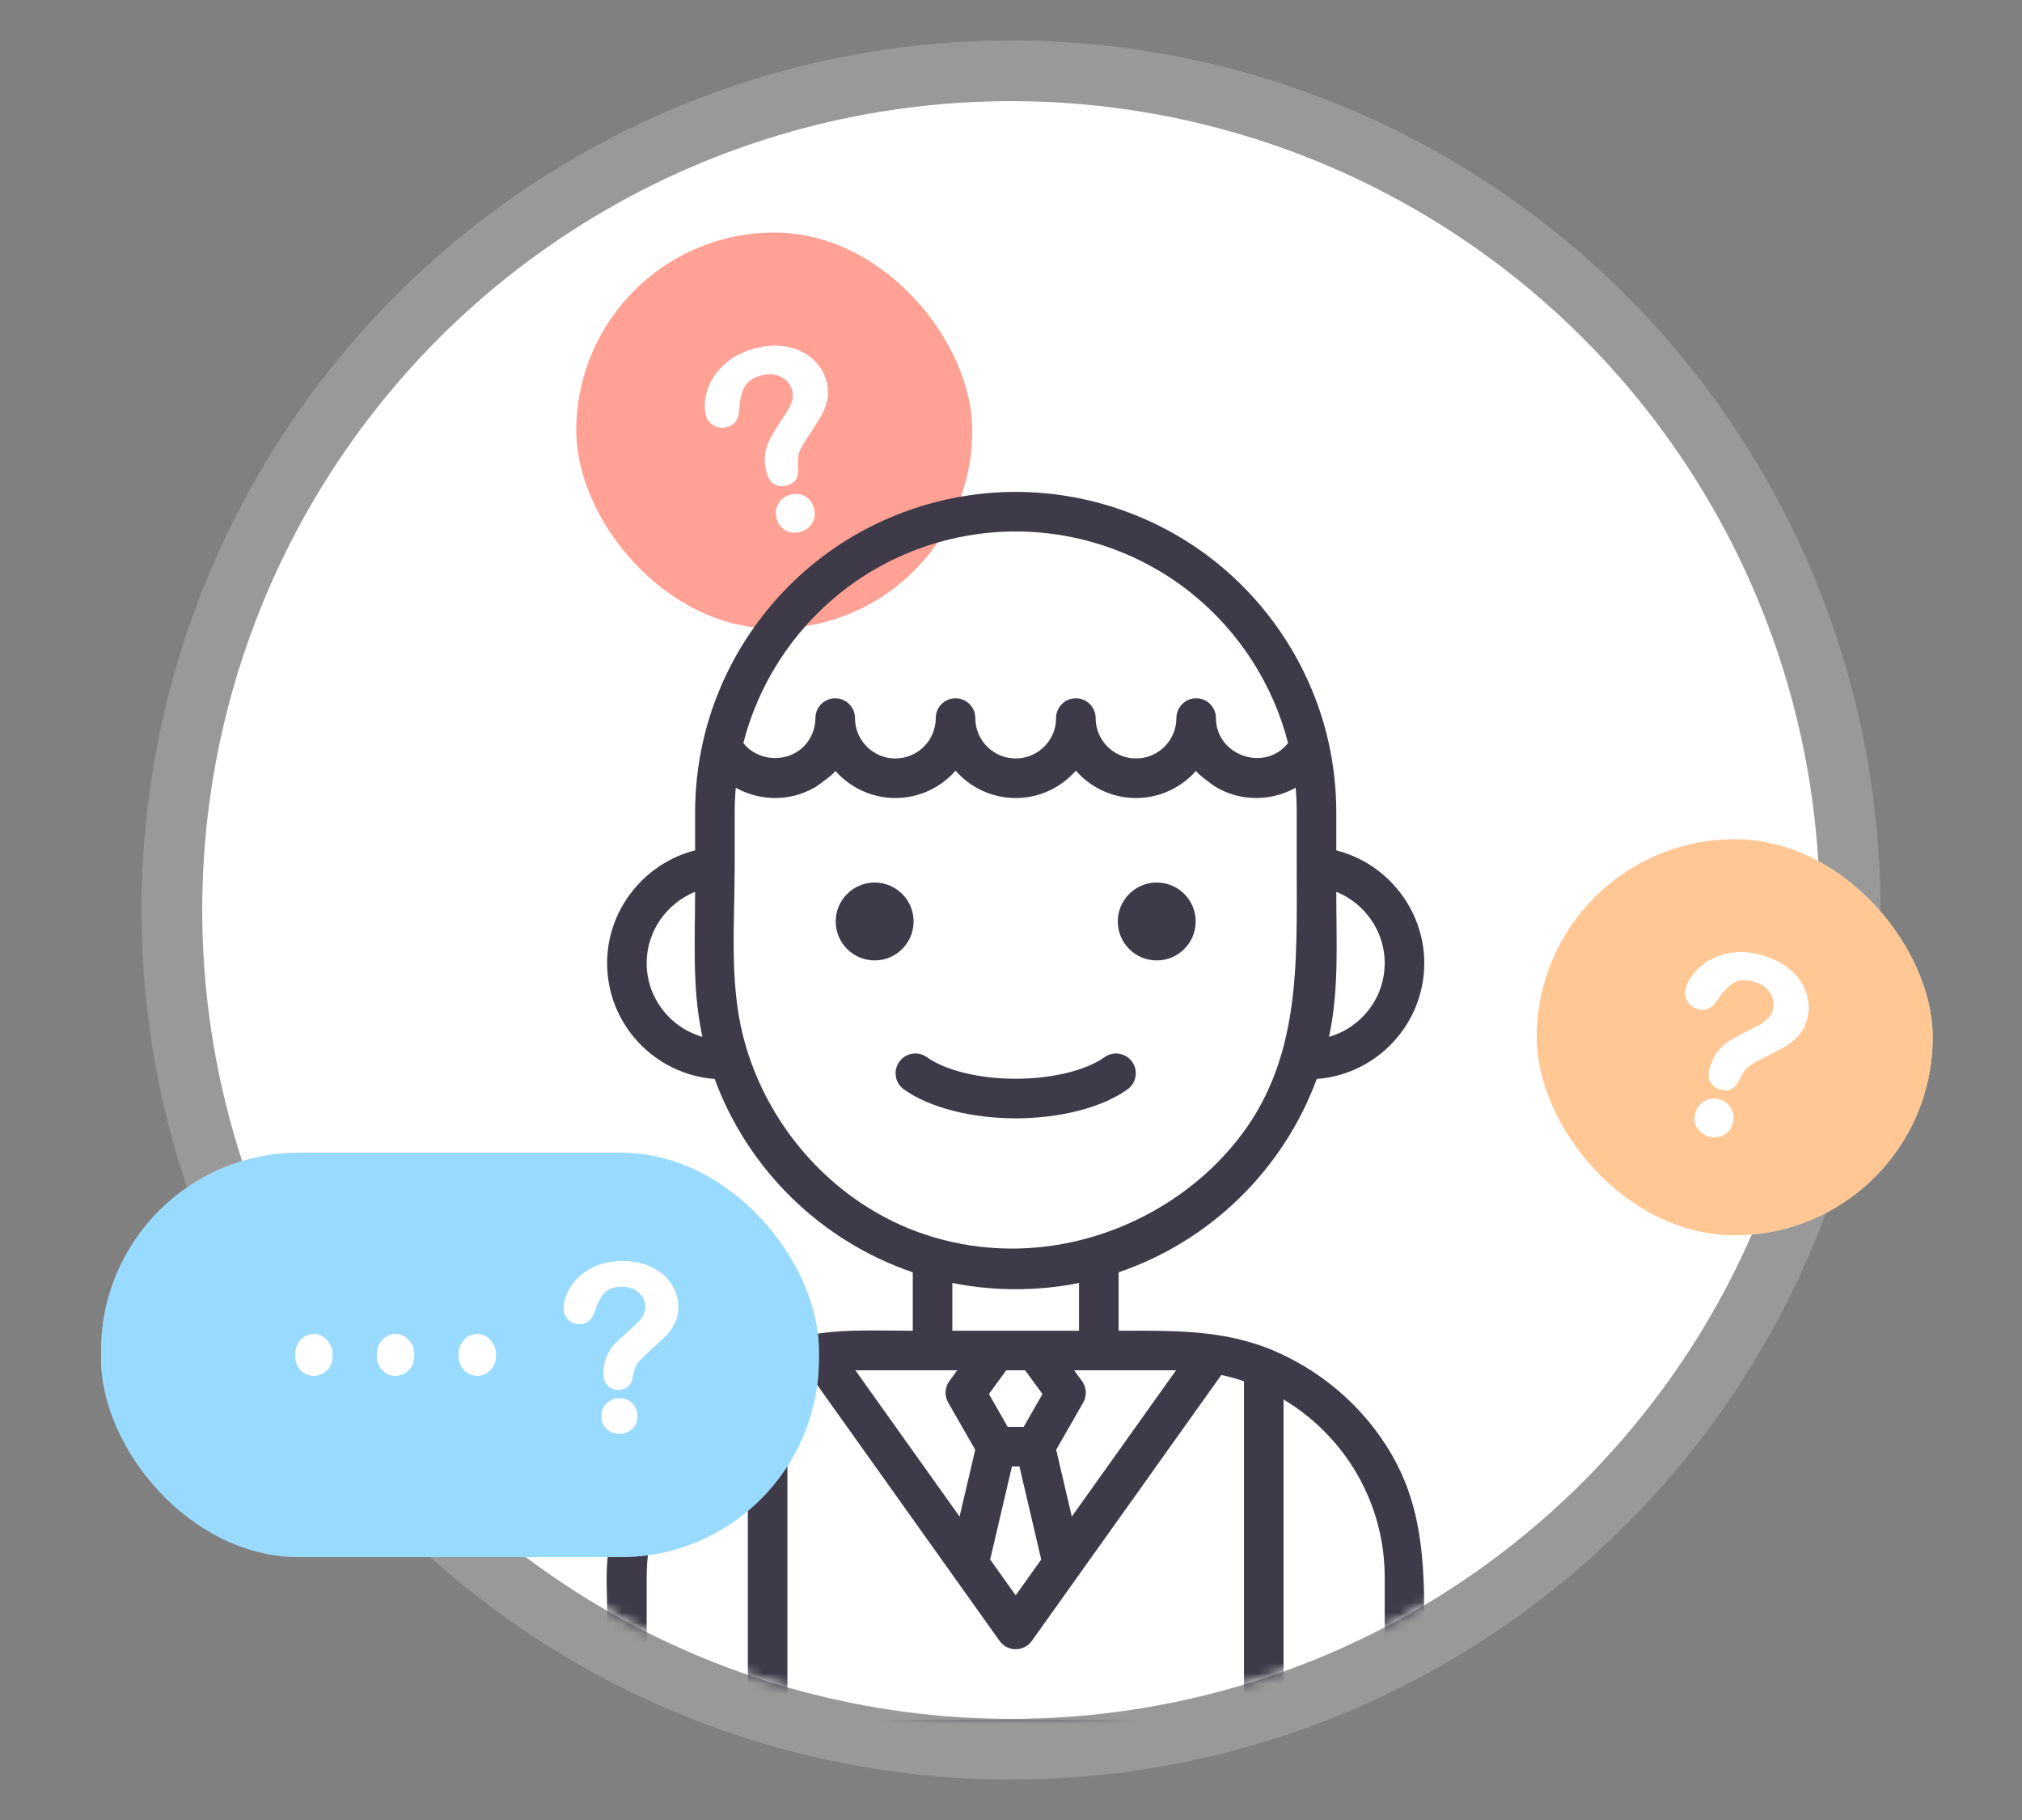 <svg xmlns="http://www.w3.org/2000/svg" width="200" height="180" fill="none" viewBox="0 0 200 180">
    <rect x="0" y="0" width="200" height="180" fill="#808080" stroke="none"/>
    <circle cx="100" cy="90" r="80" fill="#fff"/>
    <circle cx="100" cy="90" r="83" stroke="#fff" stroke-opacity=".2" stroke-width="6"/>
    <mask id="8bykcwu0ra" width="160" height="160" x="20" y="10" maskUnits="userSpaceOnUse">
        <circle cx="100" cy="90" r="80" fill="#fff"/>
    </mask>
    <g mask="url(#8bykcwu0ra)">
        <rect width="39.17" height="39.17" x="57" y="23" fill="#FF624D" fill-opacity=".6" rx="19.585"/>
        <path fill="#fff" d="M69.913 41.114c-.2-.749-.163-1.57.113-2.463.274-.902.805-1.728 1.592-2.48.787-.751 1.795-1.292 3.025-1.621 1.143-.306 2.209-.364 3.198-.173.987.184 1.814.575 2.48 1.173.676.596 1.128 1.32 1.356 2.171.18.67.199 1.295.058 1.873-.133.576-.339 1.1-.618 1.572-.273.462-.779 1.257-1.516 2.383-.202.316-.36.591-.476.825-.109.223-.182.425-.218.603-.039.171-.06.342-.066.512 0 .16.01.445.026.855.07.86-.289 1.395-1.077 1.606-.41.11-.793.07-1.148-.123-.348-.194-.593-.555-.734-1.083-.178-.662-.228-1.261-.152-1.797.074-.543.232-1.042.474-1.495.24-.462.58-1.022 1.02-1.68.386-.577.66-1.005.821-1.285.167-.29.289-.593.365-.909.084-.318.082-.639-.005-.962-.168-.63-.547-1.099-1.137-1.406-.58-.309-1.242-.364-1.983-.165-.867.232-1.446.624-1.738 1.175-.294.543-.468 1.279-.524 2.206-.03.963-.418 1.544-1.167 1.745-.442.118-.857.065-1.247-.16-.384-.235-.625-.534-.722-.897zm9.243 11.413c-.481.129-.944.088-1.39-.122-.438-.22-.733-.61-.883-1.17-.133-.497-.072-.96.184-1.393.257-.432.637-.715 1.141-.85.497-.133.96-.076 1.39.172.43.248.71.62.844 1.117.148.552.087 1.033-.184 1.444-.27.41-.637.677-1.102.802z"/>
        <path fill="#fff" d="M70.026 38.65l.075.024-.075-.023zm7.815-4.273l-.015.077.015-.077zm2.48 1.173l-.052.058h.001l.052-.058zm1.414 4.044l-.076-.019v.001l.076.018zm-.618 1.572l.067.04-.067-.04zm-1.516 2.383l-.065-.043v.001l.065.042zm-.476.825l-.07-.035.07.035zm-.218.603l.076.018v-.002l-.076-.016zm-.066.512l-.078-.002v.002h.078zm.026.855l-.078.003v.003l.078-.006zm-2.225 1.483l-.038.069.038-.069zm-.886-2.88l.077.011-.077-.01zm.474-1.495l.069.037v-.001l-.07-.036zm1.02-1.68l-.066-.044.065.044zm1.186-2.194l-.076-.02v.002l.076.018zm-1.142-2.368l-.036.07.036-.07zm-3.72 1.01l.068.037-.069-.037zm-.525 2.206l-.078-.005v.003l.078.002zm-2.414 1.585l-.04.066v.002l.04-.068zm7.132 10.394l-.035.07h.001l.034-.07zm1.83-3.24l-.038.067.039-.068zm-9.608-8.071c-.196-.732-.16-1.538.112-2.42l-.15-.046c-.28.904-.319 1.74-.113 2.507l.15-.041zm.112-2.42c.27-.887.792-1.702 1.57-2.446l-.108-.113c-.795.76-1.333 1.597-1.612 2.513l.15.046zm1.57-2.446c.777-.741 1.773-1.276 2.992-1.602l-.04-.152c-1.24.332-2.261.879-3.06 1.64l.109.114zm2.992-1.602c1.133-.304 2.187-.36 3.163-.172l.03-.154c-1.003-.194-2.081-.135-3.234.174l.041.152zm3.163-.172c.975.181 1.788.566 2.444 1.154l.104-.116c-.68-.61-1.52-1.006-2.52-1.192l-.028.154zm2.444 1.155c.664.586 1.107 1.297 1.331 2.133l.151-.04c-.232-.867-.692-1.605-1.378-2.21l-.104.117zm1.331 2.133c.177.66.195 1.27.058 1.834l.152.036c.144-.593.124-1.23-.059-1.91l-.15.04zm.058 1.834c-.132.57-.335 1.086-.61 1.55l.135.08c.284-.48.493-1.01.627-1.594l-.152-.036zm-.61 1.55c-.272.46-.776 1.254-1.513 2.38l.13.086c.738-1.127 1.244-1.922 1.519-2.386l-.135-.08zm-1.514 2.381c-.203.318-.364.595-.48.832l.14.07c.114-.23.27-.503.472-.817l-.132-.085zm-.48.833c-.111.227-.187.434-.225.622l.154.031c.034-.17.105-.365.212-.585l-.141-.069zm-.225.62c-.04.176-.062.351-.067.527l.156.005c.005-.166.026-.331.064-.497l-.153-.035zm-.067.53c0 .161.01.448.026.857l.157-.006c-.017-.41-.026-.694-.026-.852h-.157zm.026.86c.034.418-.037.748-.204.997-.166.248-.435.426-.815.528l.04.151c.407-.109.713-.305.906-.592.192-.287.265-.655.23-1.096l-.157.012zm-1.02 1.525c-.391.105-.753.065-1.09-.117l-.075.138c.375.202.778.245 1.206.13l-.04-.151zm-1.09-.116c-.322-.18-.557-.52-.695-1.035l-.152.04c.145.541.4.924.772 1.132l.076-.137zm-.695-1.035c-.176-.655-.225-1.243-.15-1.766l-.156-.022c-.078.549-.025 1.159.154 1.828l.152-.04zm-.15-1.766c.072-.535.227-1.025.465-1.47l-.139-.073c-.246.462-.407.97-.482 1.522l.156.02zm.465-1.47c.238-.458.576-1.015 1.016-1.673l-.13-.087c-.442.66-.784 1.223-1.025 1.688l.14.072zm1.015-1.673c.387-.576.662-1.006.825-1.289l-.136-.078c-.16.277-.433.704-.819 1.28l.13.087zm.825-1.289c.17-.296.295-.606.373-.93l-.152-.036c-.074.308-.193.604-.357.888l.136.078zm.373-.928c.087-.331.085-.666-.005-1.002l-.151.04c.083.31.084.618.004.922l.152.04zm-.005-1.002c-.175-.652-.568-1.138-1.176-1.455l-.073.139c.57.297.935.748 1.098 1.357l.151-.041zm-1.176-1.455c-.601-.32-1.283-.375-2.04-.172l.04.151c.726-.194 1.366-.139 1.927.16l.073-.139zm-2.04-.172c-.879.235-1.481.637-1.787 1.214l.138.074c.278-.525.834-.907 1.69-1.137l-.041-.151zm-1.787 1.214c-.301.557-.477 1.305-.533 2.238l.156.01c.056-.921.229-1.644.515-2.174l-.138-.074zm-.533 2.24c-.015.472-.117.843-.3 1.118-.184.273-.451.458-.81.554l.041.151c.39-.104.692-.31.898-.618.206-.307.312-.709.327-1.2l-.156-.004zm-1.11 1.672c-.421.113-.815.062-1.187-.152l-.078.136c.408.235.845.291 1.306.167l-.04-.15zm-1.185-.151c-.37-.227-.596-.51-.687-.85l-.151.04c.103.386.359.7.756.944l.082-.134zm8.46 10.507c-.464.124-.908.085-1.336-.117l-.067.142c.462.218.944.26 1.443.127l-.04-.152zm-1.334-.116c-.416-.209-.698-.578-.843-1.12l-.152.04c.155.577.462.988.925 1.22l.07-.14zm-.843-1.12c-.128-.477-.07-.92.176-1.333l-.135-.08c-.267.45-.331.937-.193 1.453l.152-.04zm.176-1.333c.245-.413.608-.685 1.093-.815l-.04-.151c-.523.14-.921.436-1.188.886l.135.08zm1.093-.815c.478-.128.92-.072 1.33.165l.079-.136c-.449-.259-.933-.318-1.45-.18l.041.151zm1.33.165c.412.237.68.592.808 1.07l.152-.041c-.139-.516-.433-.906-.881-1.165l-.078.136zm.808 1.07c.143.534.083.99-.173 1.38l.13.086c.285-.433.347-.938.195-1.507l-.152.04zm-.173 1.38c-.26.394-.612.65-1.058.77l.04.15c.485-.13.868-.408 1.149-.834l-.131-.087z"/>
        <path fill="#3E3A49" d="M86.514 94.987c2.127 0 3.852-1.725 3.852-3.852 0-2.128-1.725-3.852-3.852-3.852s-3.852 1.724-3.852 3.852c0 2.127 1.725 3.852 3.852 3.852zM114.415 94.987c2.127 0 3.852-1.725 3.852-3.852 0-2.128-1.725-3.852-3.852-3.852-2.128 0-3.852 1.724-3.852 3.852 0 2.127 1.724 3.852 3.852 3.852z"/>
        <path fill="#3E3A49" d="M140.736 154.965c-.241-3.448-.871-6.824-2.503-10.036-2.571-5.058-6.964-9.073-12.164-11.312-4.999-2.153-10.1-2.007-15.425-2.007v-5.778c9.065-3.081 16.3-10.158 19.596-19.121 5.939-.441 10.638-5.412 10.638-11.462 0-5.296-3.701-9.882-8.703-11.147V80.36c0-2.311-.252-4.622-.747-6.863l-.016-.073c-1.546-6.922-5.447-13.21-10.986-17.703-5.621-4.56-12.71-7.071-19.962-7.071-7.251 0-14.34 2.511-19.962 7.071-5.538 4.494-9.44 10.78-10.986 17.708l-.013.058c-.497 2.246-.75 4.56-.75 6.874v3.74c-5.001 1.266-8.703 5.852-8.703 11.148 0 6.05 4.699 11.021 10.639 11.462 3.296 8.964 10.53 16.041 19.595 19.121v5.779c-3.864 0-7.755-.239-11.54.695-4.507 1.112-8.712 3.483-11.928 6.839-4.463 4.657-6.954 11.136-6.806 17.58.109 4.735.04 9.483.04 14.221v1.092c0 1.081.876 1.957 1.957 1.957h76.913c1.081 0 1.957-.876 1.957-1.957v-9.294c.001-2.609.037-5.214-.141-7.779zm-9.229-52.684c.948-4.562.668-9.266.668-13.899 0-.012.01-.175 0-.179 2.807 1.126 4.789 3.897 4.789 7.045 0 3.463-2.333 6.392-5.51 7.296.019-.087.035-.175.053-.263zm-67.543-7.033c0-3.148 1.983-5.92 4.79-7.045 0 4.689-.297 9.456.668 14.078.018.088.034.176.053.263-3.177-.904-5.51-3.833-5.51-7.296zm10.007 74.834H63.964v-14.081c0-.316.01-.63.024-.942l.01-.208c.018-.314.04-.627.072-.937l.002-.016c.033-.323.075-.643.123-.961l.012-.086c.95-6.134 4.635-11.374 9.764-14.439v31.67zm42.354-34.558l-10.31 14.469-1.546-6.611 2.672-4.669c.384-.671.338-1.504-.119-2.128l-.777-1.061h10.08zm-15.071 5.598h-1.579l-1.86-3.25 1.719-2.348h1.862l1.718 2.348-1.86 3.25zm1.735 13.116l-2.524 3.544-1.859-2.608-.667-.937 2.153-9.202h.744l2.153 9.203zm-.601-22.628h-8.19v-4.723c.201.041.403.077.604.114 3.935.708 8.007.673 11.928-.114v4.723h-4.342zm-19.42-72.85c4.926-3.996 11.14-6.197 17.496-6.197 6.357 0 12.57 2.201 17.497 6.197 4.645 3.769 7.977 8.974 9.443 14.728l-.025.032c-2.319 2.881-7.106 1.174-7.106-2.502 0-1.08-.876-1.957-1.956-1.957-1.081 0-1.957.876-1.957 1.957 0 2.203-1.792 3.994-3.994 3.994-2.203 0-3.995-1.791-3.995-3.994 0-1.08-.876-1.957-1.956-1.957-1.081 0-1.957.876-1.957 1.957 0 1.377-.7 2.593-1.763 3.311-.637.431-1.405.683-2.231.683-1.79 0-3.308-1.182-3.814-2.807-.117-.375-.18-.774-.18-1.187 0-1.08-.876-1.956-1.957-1.956-1.08 0-1.956.876-1.956 1.956 0 2.203-1.792 3.995-3.995 3.995-2.202 0-3.994-1.792-3.994-3.995 0-1.08-.876-1.956-1.956-1.956-1.081 0-1.957.876-1.957 1.956 0 .413-.064.812-.18 1.187-.078.25-.18.49-.303.716-.184.339-.417.65-.688.92-1.634 1.634-4.489 1.477-5.935-.321l-.024-.031c1.466-5.755 4.798-10.96 9.443-14.729zm5.243 61.983c-6.946-3.425-12.229-9.815-14.42-17.22-.118-.399-.228-.802-.328-1.207-1.317-5.335-.795-11.114-.795-16.57V80.36c0-.82.036-1.639.107-2.454 1.64.923 3.613 1.237 5.457.863.863-.175 1.695-.496 2.453-.946.184-.109 2.057-1.455 1.927-1.603 1.451 1.657 3.581 2.705 5.951 2.705 2.37 0 4.5-1.048 5.951-2.705 1.45 1.657 3.58 2.705 5.951 2.705.889 0 1.744-.147 2.542-.419.266-.09.525-.195.778-.312 1.01-.47 1.905-1.146 2.63-1.975 1.451 1.657 3.581 2.706 5.951 2.706 2.37 0 4.5-1.049 5.951-2.706-.121.14 1.67 1.448 1.846 1.555.723.44 1.516.764 2.341.953 1.898.434 3.954.135 5.65-.822.072.815.108 1.635.108 2.455v5.386c0 9.661.438 19.168-5.956 27.116-4.843 6.021-12.19 9.868-19.879 10.524-4.875.415-9.825-.477-14.216-2.643zm4.03 14.781h2.443l-.777 1.061c-.457.624-.503 1.457-.12 2.128l2.673 4.669-1.546 6.609-10.308-14.467h7.636zm30.804 34.558H77.884v-33.475c.73-.248 1.48-.457 2.245-.622l16.124 22.629 2.619 3.676c.092.128.198.244.315.345.351.304.804.476 1.279.476.057 0 .113-.005.169-.01.022-.002.044-.001.066-.004.046-.006.09-.016.135-.025.032-.006.063-.009.094-.017.019-.004.038-.012.057-.017.428-.119.809-.378 1.072-.748l18.743-26.304c.765.164 1.513.374 2.243.621v33.475zm3.914 0v-31.669c5.128 3.064 8.812 8.305 9.763 14.439l.012.085c.048.318.09.639.123.961l.002.016c.031.31.054.623.071.937l.01.208c.015.312.024.626.024.942v14.081h-10.005z"/>
        <path fill="#3E3A49" d="M111.977 105.009c-.63-.878-1.852-1.081-2.73-.451-1.836 1.315-5.201 2.132-8.782 2.132-3.583 0-6.948-.818-8.784-2.133-.878-.629-2.1-.428-2.73.45-.63.878-.428 2.101.45 2.731 2.503 1.794 6.639 2.866 11.064 2.866 4.422 0 8.557-1.071 11.061-2.865.878-.629 1.081-1.851.451-2.73z"/>
    </g>
    <rect width="71" height="40" x="10" y="114" fill="#fff" rx="19.585"/>
    <rect width="71" height="40" x="10" y="114" fill="#00A2FF" fill-opacity=".4" rx="19.585"/>
    <path fill="#fff" stroke="#fff" stroke-width=".071" d="M40.397 135.504h0c.373-.365.556-.87.556-1.511 0-.561-.18-1.038-.542-1.428-.354-.399-.786-.6-1.294-.6-.509 0-.94.201-1.295.6-.346.391-.518.867-.518 1.428 0 .632.18 1.132.543 1.497.362.363.786.545 1.27.545s.91-.177 1.28-.531zm-10.632-.001h0l.001.001c.362.353.785.531 1.269.531.484 0 .911-.177 1.28-.531h0c.373-.365.557-.87.557-1.511 0-.561-.181-1.038-.543-1.428-.354-.399-.786-.6-1.294-.6s-.936.196-1.283.587c-.346.39-.518.872-.518 1.441 0 .64.176 1.145.531 1.51zm16.164-.013h0c.37.363.793.545 1.27.545.492 0 .919-.182 1.28-.545.372-.365.556-.865.556-1.497 0-.561-.18-1.038-.542-1.428-.354-.399-.786-.6-1.294-.6-.509 0-.94.201-1.295.6-.346.391-.518.867-.518 1.428 0 .632.18 1.132.543 1.497z"/>
    <path fill="#fff" stroke="#fff" stroke-width=".095" d="M65.727 132.201h0c.36-.353.669-.771.924-1.251.265-.484.397-1.047.397-1.686 0-.814-.23-1.567-.69-2.26-.451-.693-1.095-1.238-1.928-1.636-.834-.406-1.794-.608-2.88-.608-1.167 0-2.192.24-3.07.721-.878.48-1.547 1.088-2.006 1.825-.458.729-.689 1.452-.689 2.17 0 .357.148.688.438.993h0v.001c.3.299.666.449 1.095.449.364 0 .672-.108.922-.327.249-.218.436-.542.564-.968.267-.8.592-1.399.972-1.802h0c.375-.404.963-.61 1.774-.61.69 0 1.248.201 1.677.601v.001c.437.4.655.89.655 1.472 0 .297-.073.572-.218.825h0v.001c-.14.256-.315.491-.528.704-.207.207-.549.519-1.025.936h0c-.544.477-.977.891-1.299 1.243-.324.346-.584.753-.78 1.219-.196.462-.293 1.008-.293 1.638 0 .507.132.897.405 1.162v.001c.278.262.617.392 1.016.392.38 0 .69-.099.922-.302.231-.202.381-.503.453-.897.082-.364.141-.616.178-.756.044-.146.102-.288.175-.426h0v-.001c.073-.144.182-.301.329-.47.155-.177.358-.381.61-.61.916-.819 1.55-1.401 1.9-1.744zm-5.671 9.114v.001c.352.297.761.447 1.227.447.45 0 .849-.154 1.193-.459.346-.308.518-.732.518-1.264 0-.481-.165-.888-.494-1.218-.33-.329-.736-.494-1.218-.494-.488 0-.902.165-1.239.494-.337.329-.505.736-.505 1.218 0 .539.171.967.518 1.275z"/>
    <rect width="39.17" height="39.17" x="152" y="83" fill="#fff" rx="19.585"/>
    <rect width="39.17" height="39.17" x="152" y="83" fill="#FFA24D" fill-opacity=".6" rx="19.585"/>
    <path fill="#fff" d="M166.791 97.832c.201-.749.644-1.441 1.329-2.077.688-.643 1.561-1.094 2.618-1.351 1.058-.258 2.201-.222 3.431.108 1.143.306 2.095.79 2.856 1.45.763.652 1.284 1.404 1.562 2.256.287.854.316 1.706.088 2.558-.18.67-.475 1.22-.886 1.65-.403.433-.844.784-1.321 1.053-.468.263-1.303.699-2.505 1.306-.333.172-.608.331-.824.476-.206.139-.37.277-.491.413-.119.129-.223.266-.313.411-.079.139-.214.39-.404.753-.37.78-.949 1.064-1.737.853-.41-.11-.721-.337-.933-.681-.204-.342-.235-.777-.093-1.305.177-.662.433-1.206.766-1.632.336-.434.722-.787 1.158-1.059.439-.279 1.013-.594 1.724-.944.622-.307 1.074-.541 1.353-.702.29-.168.547-.369.771-.605.231-.233.39-.512.477-.835.169-.63.075-1.226-.282-1.786-.349-.558-.894-.937-1.635-1.135-.867-.233-1.564-.183-2.092.148-.526.324-1.045.874-1.557 1.649-.507.819-1.135 1.128-1.884.927-.441-.118-.774-.372-.999-.762-.215-.395-.274-.774-.177-1.137zm2.298 14.505c-.481-.129-.862-.396-1.142-.8-.27-.411-.33-.896-.18-1.455.133-.497.418-.868.856-1.114.437-.246.908-.302 1.413-.166.497.133.869.414 1.117.844s.306.893.173 1.389c-.148.552-.442.938-.881 1.158-.439.221-.891.268-1.356.144z"/>
    <path fill="#fff" d="M168.12 95.755l.054.058-.054-.058zm8.905.206l-.052.06h.001l.051-.06zm1.562 2.257l-.074.024.074-.024zm-.798 4.208l-.057-.054v.001l.057.053zm-1.321 1.053l.038.068-.038-.068zm-2.505 1.306l-.035-.07h-.001l.036.07zm-.824.476l-.044-.065.044.065zm-.491.413l.058.054.001-.002-.059-.052zm-.313.411l-.066-.041-.002.002.068.039zm-.404.753l-.07-.036-.001.003.071.033zm-2.67.172l-.067.04.001.001.066-.041zm.673-2.937l.062.048-.062-.048zm1.158-1.059l.042.067-.042-.067zm1.724-.944l-.035-.071.035.071zm2.124-1.307l-.056-.055-.001.001.057.054zm.195-2.621l-.066.041.066-.041zm-3.727-.986l.041.066-.041-.066zm-1.557 1.648l-.066-.043-.001.002.067.041zm-2.883.165l-.069.038.001.001.068-.039zm.979 12.568l-.065.043.001.001.064-.044zm3.206-1.891l-.068.039.068-.039zm-4.286-11.794c.196-.732.63-1.412 1.307-2.04l-.107-.114c-.694.643-1.147 1.348-1.352 2.114l.152.04zm1.307-2.04c.677-.633 1.536-1.078 2.583-1.332l-.037-.153c-1.069.26-1.954.717-2.653 1.371l.107.114zm2.583-1.332c1.043-.254 2.173-.22 3.392.108l.04-.152c-1.24-.332-2.397-.37-3.469-.109l.037.153zm3.392.108c1.133.303 2.074.782 2.824 1.433l.103-.119c-.771-.669-1.734-1.157-2.887-1.466l-.04.151zm2.825 1.433c.753.644 1.265 1.384 1.539 2.22l.149-.048c-.284-.867-.814-1.63-1.586-2.291l-.102.119zm1.539 2.222c.282.84.31 1.676.086 2.512l.152.041c.232-.867.202-1.735-.09-2.603l-.148.05zm.086 2.512c-.177.66-.466 1.198-.867 1.617l.114.108c.421-.441.722-1.004.905-1.684l-.152-.041zm-.867 1.618c-.398.427-.833.773-1.303 1.038l.077.136c.485-.273.932-.629 1.34-1.067l-.114-.107zm-1.303 1.038c-.466.262-1.299.697-2.501 1.304l.071.14c1.202-.607 2.038-1.043 2.507-1.308l-.077-.136zm-2.502 1.304c-.335.174-.612.334-.832.481l.088.13c.213-.143.485-.3.816-.471l-.072-.14zm-.832.481c-.21.142-.379.284-.506.426l.118.104c.115-.13.273-.263.476-.4l-.088-.13zm-.505.425c-.122.132-.229.273-.321.423l.133.082c.087-.141.188-.273.304-.398l-.116-.107zm-.323.425c-.08.141-.216.393-.406.756l.139.072c.19-.363.325-.613.403-.75l-.136-.078zm-.407.759c-.18.379-.406.629-.675.761-.268.131-.59.151-.971.049l-.04.151c.407.11.769.093 1.08-.06.31-.152.558-.434.747-.834l-.141-.067zm-1.646.81c-.391-.105-.685-.32-.886-.646l-.133.082c.223.362.551.601.979.715l.04-.151zm-.885-.645c-.19-.318-.224-.729-.086-1.245l-.151-.04c-.145.54-.116.999.102 1.365l.135-.08zm-.086-1.245c.176-.654.427-1.188.753-1.604l-.123-.096c-.342.436-.602.99-.781 1.66l.151.04zm.753-1.604c.331-.427.71-.773 1.138-1.04l-.083-.133c-.445.277-.837.636-1.179 1.077l.124.096zm1.138-1.04c.435-.278 1.007-.592 1.716-.941l-.069-.141c-.712.351-1.289.668-1.731.949l.084.133zm1.716-.941c.623-.306 1.076-.541 1.359-.704l-.079-.136c-.277.16-.726.393-1.349.699l.069.141zm1.359-.704c.296-.171.559-.378.788-.619l-.114-.108c-.218.23-.469.427-.753.591l.079.136zm.786-.618c.242-.243.408-.534.498-.87l-.152-.04c-.083.31-.235.576-.457.8l.111.11zm.498-.87c.174-.652.077-1.27-.292-1.848l-.132.084c.345.542.435 1.115.272 1.724l.152.04zm-.291-1.848c-.361-.578-.925-.966-1.681-1.169l-.041.151c.725.195 1.252.563 1.589 1.101l.133-.083zm-1.681-1.169c-.879-.236-1.602-.19-2.155.158l.083.133c.503-.316 1.176-.369 2.031-.14l.041-.151zm-2.154.158c-.54.332-1.066.891-1.582 1.672l.131.086c.509-.77 1.02-1.31 1.533-1.625l-.082-.133zm-1.583 1.674c-.248.401-.522.67-.819.817-.295.145-.619.172-.977.076l-.041.151c.391.105.755.077 1.088-.087.331-.163.624-.457.882-.875l-.133-.082zm-1.796.893c-.422-.113-.738-.354-.952-.726l-.136.078c.236.409.586.675 1.047.799l.041-.151zm-.951-.724c-.208-.382-.261-.74-.17-1.08l-.152-.04c-.103.386-.039.785.184 1.195l.138-.075zm2.072 13.329c-.463-.124-.828-.38-1.098-.769l-.128.089c.291.42.687.698 1.185.832l.041-.152zm-1.097-.767c-.255-.389-.315-.85-.17-1.392l-.151-.041c-.155.577-.094 1.086.191 1.519l.13-.086zm-.17-1.392c.128-.477.4-.83.819-1.066l-.077-.136c-.456.256-.755.645-.893 1.161l.151.041zm.819-1.066c.419-.235.869-.289 1.355-.159l.04-.151c-.523-.14-1.015-.083-1.472.174l.077.136zm1.355-.159c.477.128.832.397 1.069.808l.136-.078c-.259-.449-.649-.743-1.165-.881l-.04.151zm1.069.808c.237.411.293.853.165 1.33l.151.041c.138-.516.079-1.001-.18-1.449l-.136.078zm.165 1.33c-.143.534-.424.9-.84 1.108l.07.14c.463-.232.769-.638.921-1.207l-.151-.041zm-.84 1.108c-.423.212-.855.258-1.301.138l-.041.152c.484.129.956.079 1.412-.15l-.07-.14z"/>
</svg>
